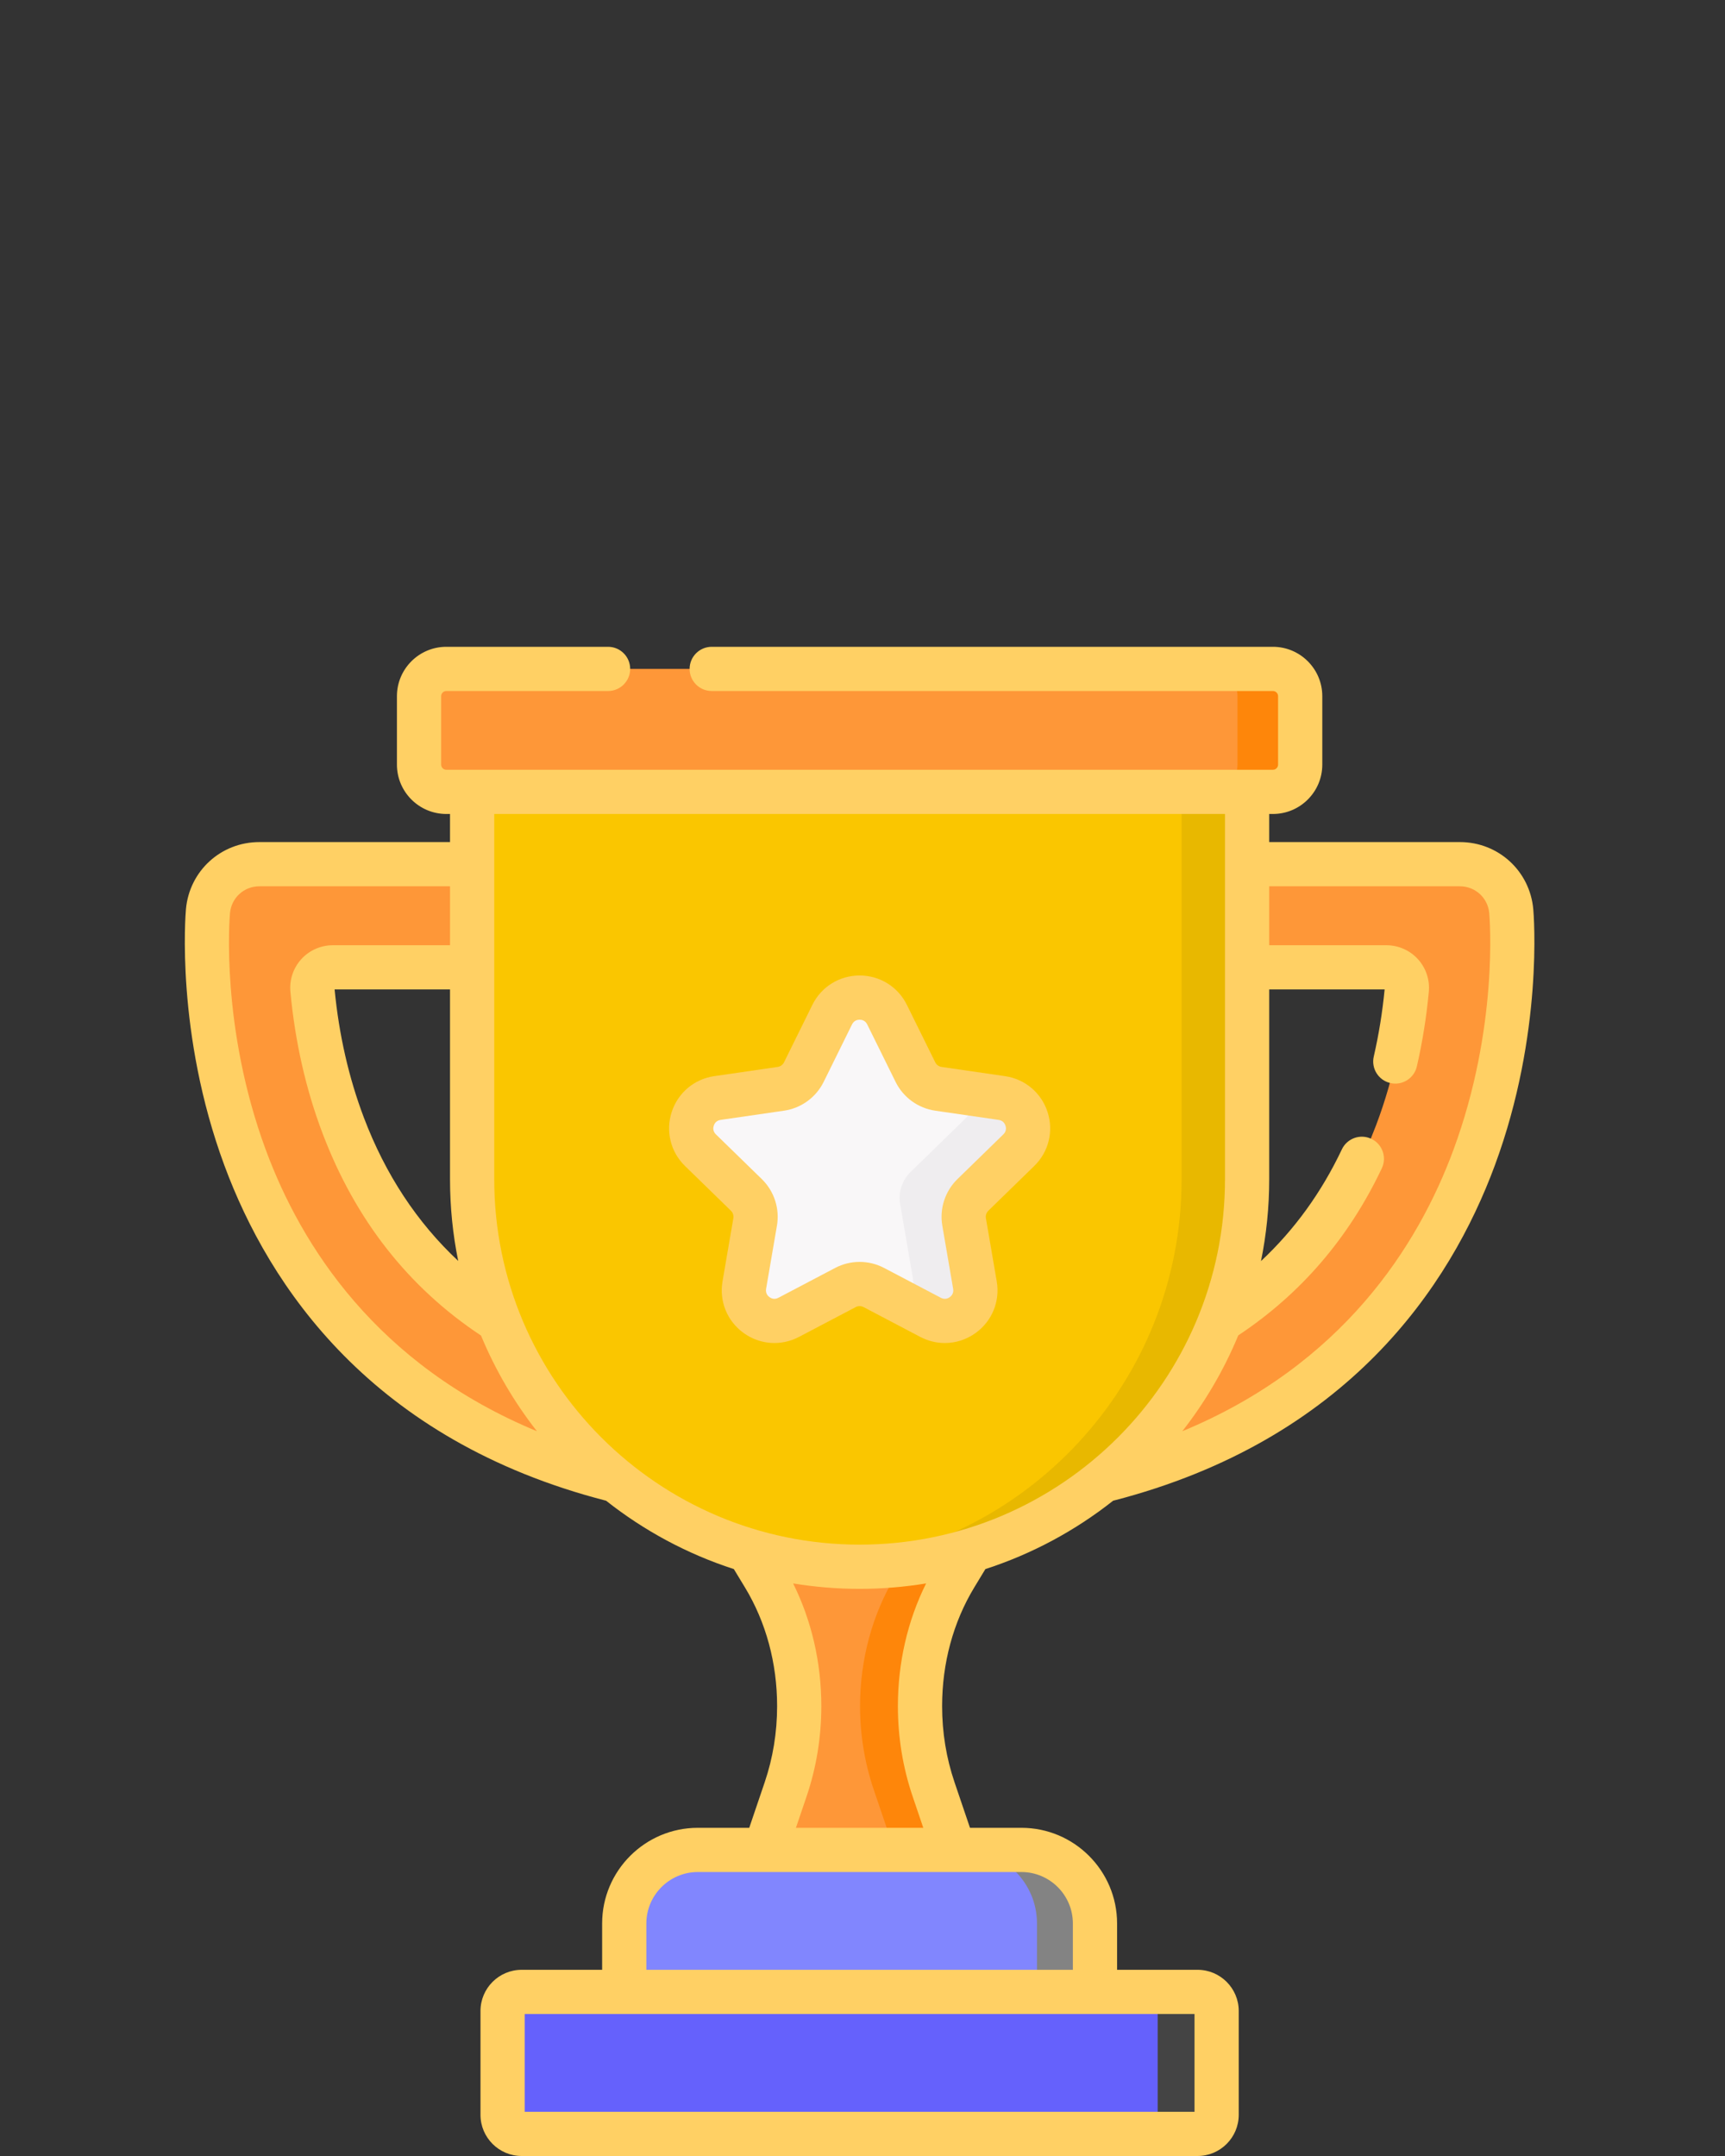 <svg width="280" height="350" viewBox="0 0 280 350" fill="none" xmlns="http://www.w3.org/2000/svg">
<rect x="0" y="0" width="280" height="350" fill="#333333" stroke="none"/>
<path d="M104.862 241.255C104.26 241.255 103.65 241.19 103.038 241.054C63.763 232.326 46.961 207.35 39.782 187.934C32.139 167.262 33.686 148.7 33.756 147.92C34.141 143.601 37.76 140.29 42.096 140.29H83.515C88.519 140.29 92.561 144.389 92.141 149.376C91.779 153.667 88.181 157.037 83.796 157.037H54.013C52.056 157.037 50.528 158.72 50.71 160.669C51.272 166.696 52.617 174.54 55.694 182.67C64.114 204.917 81.266 219.059 106.672 224.705C111.186 225.709 114.033 230.182 113.029 234.696C112.162 238.598 108.701 241.255 104.862 241.255V241.255Z" fill="#FE9738"/>
<path d="M174.196 241.255C174.798 241.255 175.409 241.19 176.021 241.054C215.296 232.326 232.098 207.35 239.276 187.934C246.919 167.262 245.373 148.7 245.303 147.92C244.918 143.601 241.299 140.29 236.962 140.29H195.544C190.54 140.29 186.498 144.389 186.918 149.376C187.279 153.667 190.877 157.037 195.262 157.037H225.045C227.002 157.037 228.531 158.72 228.349 160.669C227.787 166.696 226.442 174.54 223.364 182.67C214.944 204.917 197.793 219.059 172.387 224.705C167.873 225.709 165.026 230.182 166.029 234.696C166.897 238.598 170.358 241.255 174.196 241.255Z" fill="#FE9738"/>
<path d="M194.386 346.411H84.678C82.968 346.411 81.582 345.025 81.582 343.315V326.457C81.582 324.748 82.968 323.361 84.678 323.361H194.386C196.096 323.361 197.482 324.748 197.482 326.457V343.315C197.482 345.025 196.096 346.411 194.386 346.411Z" fill="#6561FC"/>
<path d="M197.482 326.456V343.313C197.482 345.026 196.095 346.409 194.386 346.409H184.816C186.525 346.409 187.912 345.026 187.912 343.313V326.456C187.912 324.748 186.525 323.36 184.816 323.36H194.386C196.095 323.36 197.482 324.748 197.482 326.456Z" fill="#444444"/>
<path d="M177.738 323.361H101.328V312.255C101.328 305.659 106.675 300.312 113.271 300.312H165.794C172.39 300.312 177.738 305.659 177.738 312.255V323.361Z" fill="#8186FE"/>
<path d="M177.734 312.254V323.36H168.322V312.254C168.322 305.661 162.973 300.311 156.379 300.311H165.791C172.389 300.311 177.734 305.661 177.734 312.254Z" fill="#838383"/>
<path d="M155.071 255.843L160.416 247.018H118.645L123.99 255.843C127.722 262.002 129.728 269.391 129.728 276.97C129.728 281.6 128.979 286.187 127.521 290.484L124.186 300.312H154.874L151.539 290.484C150.081 286.187 149.332 281.6 149.332 276.97C149.333 269.391 151.339 262.002 155.071 255.843V255.843Z" fill="#FE9738"/>
<path d="M150.803 265.873C149.837 269.438 149.334 273.18 149.334 276.97C149.334 281.601 150.081 286.185 151.54 290.482L154.875 300.311H145.143L141.807 290.482C140.353 286.185 139.602 281.601 139.602 276.97C139.602 273.18 140.104 269.438 141.071 265.873C142.042 262.308 143.473 258.925 145.339 255.844L150.688 247.016H160.416L155.071 255.844C153.205 258.925 151.77 262.308 150.803 265.873Z" fill="#FE860A"/>
<path d="M139.532 254.343C104.796 254.343 76.637 226.184 76.637 191.447V128.551H202.428V191.447C202.428 226.183 174.269 254.343 139.532 254.343Z" fill="#FAC600"/>
<path d="M202.425 128.549V191.448C202.425 226.182 174.265 254.342 139.531 254.342C137.741 254.342 135.966 254.265 134.215 254.121C166.466 251.423 191.797 224.392 191.797 191.448V128.549H202.425Z" fill="#E8B800"/>
<path d="M206.619 128.551H72.445C70.001 128.551 68.019 126.57 68.019 124.126V113.014C68.019 110.57 70.001 108.589 72.445 108.589H206.619C209.063 108.589 211.044 110.57 211.044 113.014V124.126C211.045 126.57 209.063 128.551 206.619 128.551Z" fill="#FE9738"/>
<path d="M211.04 113.013V124.123C211.04 126.568 209.059 128.549 206.614 128.549H196.441C198.887 128.549 200.868 126.568 200.868 124.123V113.013C200.868 110.572 198.887 108.586 196.441 108.586H206.614C209.059 108.586 211.04 110.572 211.04 113.013V113.013Z" fill="#FE860A"/>
<path d="M143.982 164.715L148.584 174.04C149.307 175.505 150.705 176.521 152.322 176.755L162.613 178.251C166.685 178.843 168.311 183.846 165.364 186.719L157.918 193.978C156.748 195.118 156.214 196.761 156.49 198.372L158.248 208.621C158.944 212.677 154.687 215.769 151.045 213.854L141.84 209.015C140.394 208.255 138.667 208.255 137.22 209.015L128.016 213.854C124.373 215.769 120.117 212.676 120.812 208.621L122.57 198.372C122.846 196.761 122.312 195.118 121.142 193.978L113.696 186.719C110.75 183.847 112.375 178.843 116.447 178.251L126.739 176.755C128.355 176.521 129.754 175.505 130.477 174.04L135.079 164.715C136.899 161.025 142.16 161.025 143.982 164.715V164.715Z" fill="#F9F7F8"/>
<path d="M157.921 193.978C156.748 195.117 156.217 196.763 156.49 198.37L158.251 208.62C158.945 212.678 154.691 215.769 151.045 213.855L147.26 211.864C148.073 210.687 148.466 209.189 148.188 207.562L146.111 195.452C145.786 193.552 146.418 191.609 147.8 190.26L156.6 181.685C157.787 180.527 158.347 179.073 158.375 177.632L162.615 178.25C166.687 178.843 168.314 183.848 165.366 186.719L157.921 193.978Z" fill="#EFEDEF"/>
<path d="M248.88 147.601C248.326 141.387 243.203 136.701 236.965 136.701H206.015V132.14H206.618C211.037 132.14 214.633 128.544 214.633 124.126V113.014C214.633 108.595 211.037 105 206.618 105H115.526C113.544 105 111.937 106.606 111.937 108.589C111.937 110.571 113.544 112.177 115.526 112.177H206.618C207.08 112.177 207.455 112.553 207.455 113.014V124.126C207.455 124.587 207.08 124.962 206.618 124.962H72.444C71.982 124.962 71.607 124.587 71.607 124.126V113.014C71.607 112.553 71.982 112.177 72.444 112.177H98.7C100.682 112.177 102.289 110.571 102.289 108.589C102.289 106.606 100.682 105 98.7 105H72.444C68.025 105 64.429 108.595 64.429 113.014V124.126C64.429 128.544 68.025 132.14 72.444 132.14H73.047V136.701H42.097C35.859 136.701 30.736 141.387 30.182 147.601C30.11 148.413 28.497 167.755 36.417 189.178C43.664 208.778 60.29 233.804 98.383 243.626C104.516 248.471 111.518 252.263 119.115 254.72L120.922 257.702C124.336 263.338 126.14 270.001 126.14 276.97C126.14 281.227 125.462 285.387 124.124 289.331L121.616 296.723H113.27C104.706 296.723 97.738 303.69 97.738 312.255V319.773H84.677C80.991 319.773 77.992 322.772 77.992 326.458V343.315C77.992 347.001 80.991 350 84.677 350H194.385C198.071 350 201.07 347.001 201.07 343.315V326.458C201.07 322.772 198.071 319.773 194.385 319.773H181.324V312.255C181.324 303.69 174.357 296.723 165.792 296.723H157.447L154.939 289.331C153.6 285.387 152.922 281.228 152.922 276.97C152.922 270.001 154.726 263.338 158.14 257.702L159.947 254.72C167.544 252.263 174.546 248.472 180.678 243.626C218.772 233.804 235.398 208.778 242.644 189.178C250.565 167.755 248.952 148.414 248.88 147.601V147.601ZM74.375 204.697C67.684 198.432 62.558 190.661 59.052 181.399C56.616 174.963 55.022 167.976 54.312 160.626H73.047V191.447C73.047 195.983 73.505 200.414 74.375 204.697V204.697ZM43.15 186.689C35.783 166.765 37.265 148.985 37.331 148.239C37.553 145.753 39.602 143.879 42.097 143.879H73.047V153.449H54.015C52.076 153.449 50.215 154.27 48.91 155.703C47.603 157.138 46.957 159.069 47.138 161.002C47.893 169.1 49.643 176.817 52.339 183.94C57.663 198.007 66.282 208.991 78.078 216.811C80.4 222.413 83.465 227.631 87.153 232.342C61.152 221.565 48.907 202.259 43.15 186.689V186.689ZM193.893 326.95V342.823H85.169V326.95H193.893ZM165.792 303.9C170.399 303.9 174.147 307.648 174.147 312.255V319.773H104.915V312.255C104.915 307.648 108.664 303.9 113.27 303.9H165.792ZM148.142 291.637L149.867 296.723H129.194L130.92 291.637C132.51 286.948 133.317 282.014 133.317 276.97C133.317 269.911 131.74 263.096 128.739 257.051C132.253 257.627 135.857 257.931 139.531 257.931C143.205 257.931 146.809 257.627 150.322 257.051C147.322 263.096 145.744 269.911 145.744 276.97C145.745 282.014 146.551 286.948 148.142 291.637V291.637ZM139.531 250.753C106.829 250.753 80.224 224.148 80.224 191.447V132.14H198.838V191.447C198.838 224.149 172.233 250.753 139.531 250.753V250.753ZM235.912 186.689C230.156 202.259 217.91 221.567 191.908 232.345C195.602 227.625 198.672 222.397 200.995 216.783C211.125 210.057 218.926 200.998 224.297 189.654C225.146 187.863 224.381 185.723 222.59 184.875C220.8 184.027 218.66 184.791 217.811 186.582C214.485 193.605 210.099 199.656 204.684 204.719C205.556 200.429 206.016 195.991 206.016 191.447V160.626H224.751C224.394 164.319 223.801 167.981 222.987 171.516C222.542 173.448 223.748 175.374 225.679 175.818C227.609 176.265 229.537 175.058 229.981 173.126C230.888 169.189 231.541 165.109 231.925 161.002C232.105 159.069 231.459 157.138 230.153 155.703C228.847 154.27 226.987 153.449 225.048 153.449H206.016V143.879H236.966C239.461 143.879 241.51 145.753 241.731 148.239C241.797 148.985 243.278 166.765 235.912 186.689V186.689Z" fill="#FFD064"/>
<path d="M163.132 174.7L152.842 173.204C152.393 173.139 152.006 172.857 151.806 172.452L147.204 163.127C145.752 160.186 142.813 158.359 139.534 158.359C136.254 158.359 133.315 160.186 131.864 163.127L127.262 172.452C127.061 172.858 126.674 173.139 126.226 173.204L115.935 174.7C112.69 175.171 110.044 177.401 109.03 180.521C108.017 183.64 108.846 186.999 111.195 189.289L118.641 196.547C118.966 196.863 119.113 197.318 119.037 197.765L117.279 208.015C116.724 211.247 118.028 214.452 120.681 216.38C123.334 218.307 126.786 218.557 129.69 217.031L138.894 212.192C139.295 211.981 139.773 211.981 140.174 212.192L149.378 217.031C150.641 217.695 152.007 218.022 153.366 218.022C155.132 218.022 156.887 217.469 158.386 216.379C161.039 214.451 162.343 211.246 161.789 208.014L160.031 197.765C159.954 197.318 160.102 196.863 160.426 196.547L167.873 189.288C170.222 186.999 171.051 183.639 170.038 180.52C169.024 177.401 166.378 175.171 163.132 174.7ZM162.863 184.149L155.416 191.408C153.4 193.373 152.481 196.203 152.956 198.978L154.714 209.228C154.84 209.961 154.425 210.385 154.167 210.574C153.909 210.762 153.377 211.026 152.718 210.678L143.513 205.839C142.267 205.184 140.9 204.856 139.533 204.856C138.166 204.856 136.799 205.184 135.553 205.839L126.349 210.678C125.691 211.025 125.159 210.761 124.9 210.574C124.641 210.385 124.227 209.962 124.352 209.228L126.11 198.978C126.587 196.203 125.667 193.373 123.651 191.407L116.204 184.149C115.671 183.63 115.757 183.043 115.856 182.739C115.954 182.435 116.23 181.91 116.966 181.802L127.257 180.307C130.044 179.902 132.451 178.153 133.697 175.628L138.299 166.303C138.628 165.636 139.214 165.536 139.533 165.536C139.852 165.536 140.437 165.636 140.766 166.303L145.369 175.628C146.615 178.153 149.022 179.902 151.809 180.307L162.1 181.802C162.836 181.91 163.112 182.435 163.21 182.739C163.31 183.043 163.396 183.63 162.863 184.149V184.149Z" fill="#FFD064"/>
</svg>
